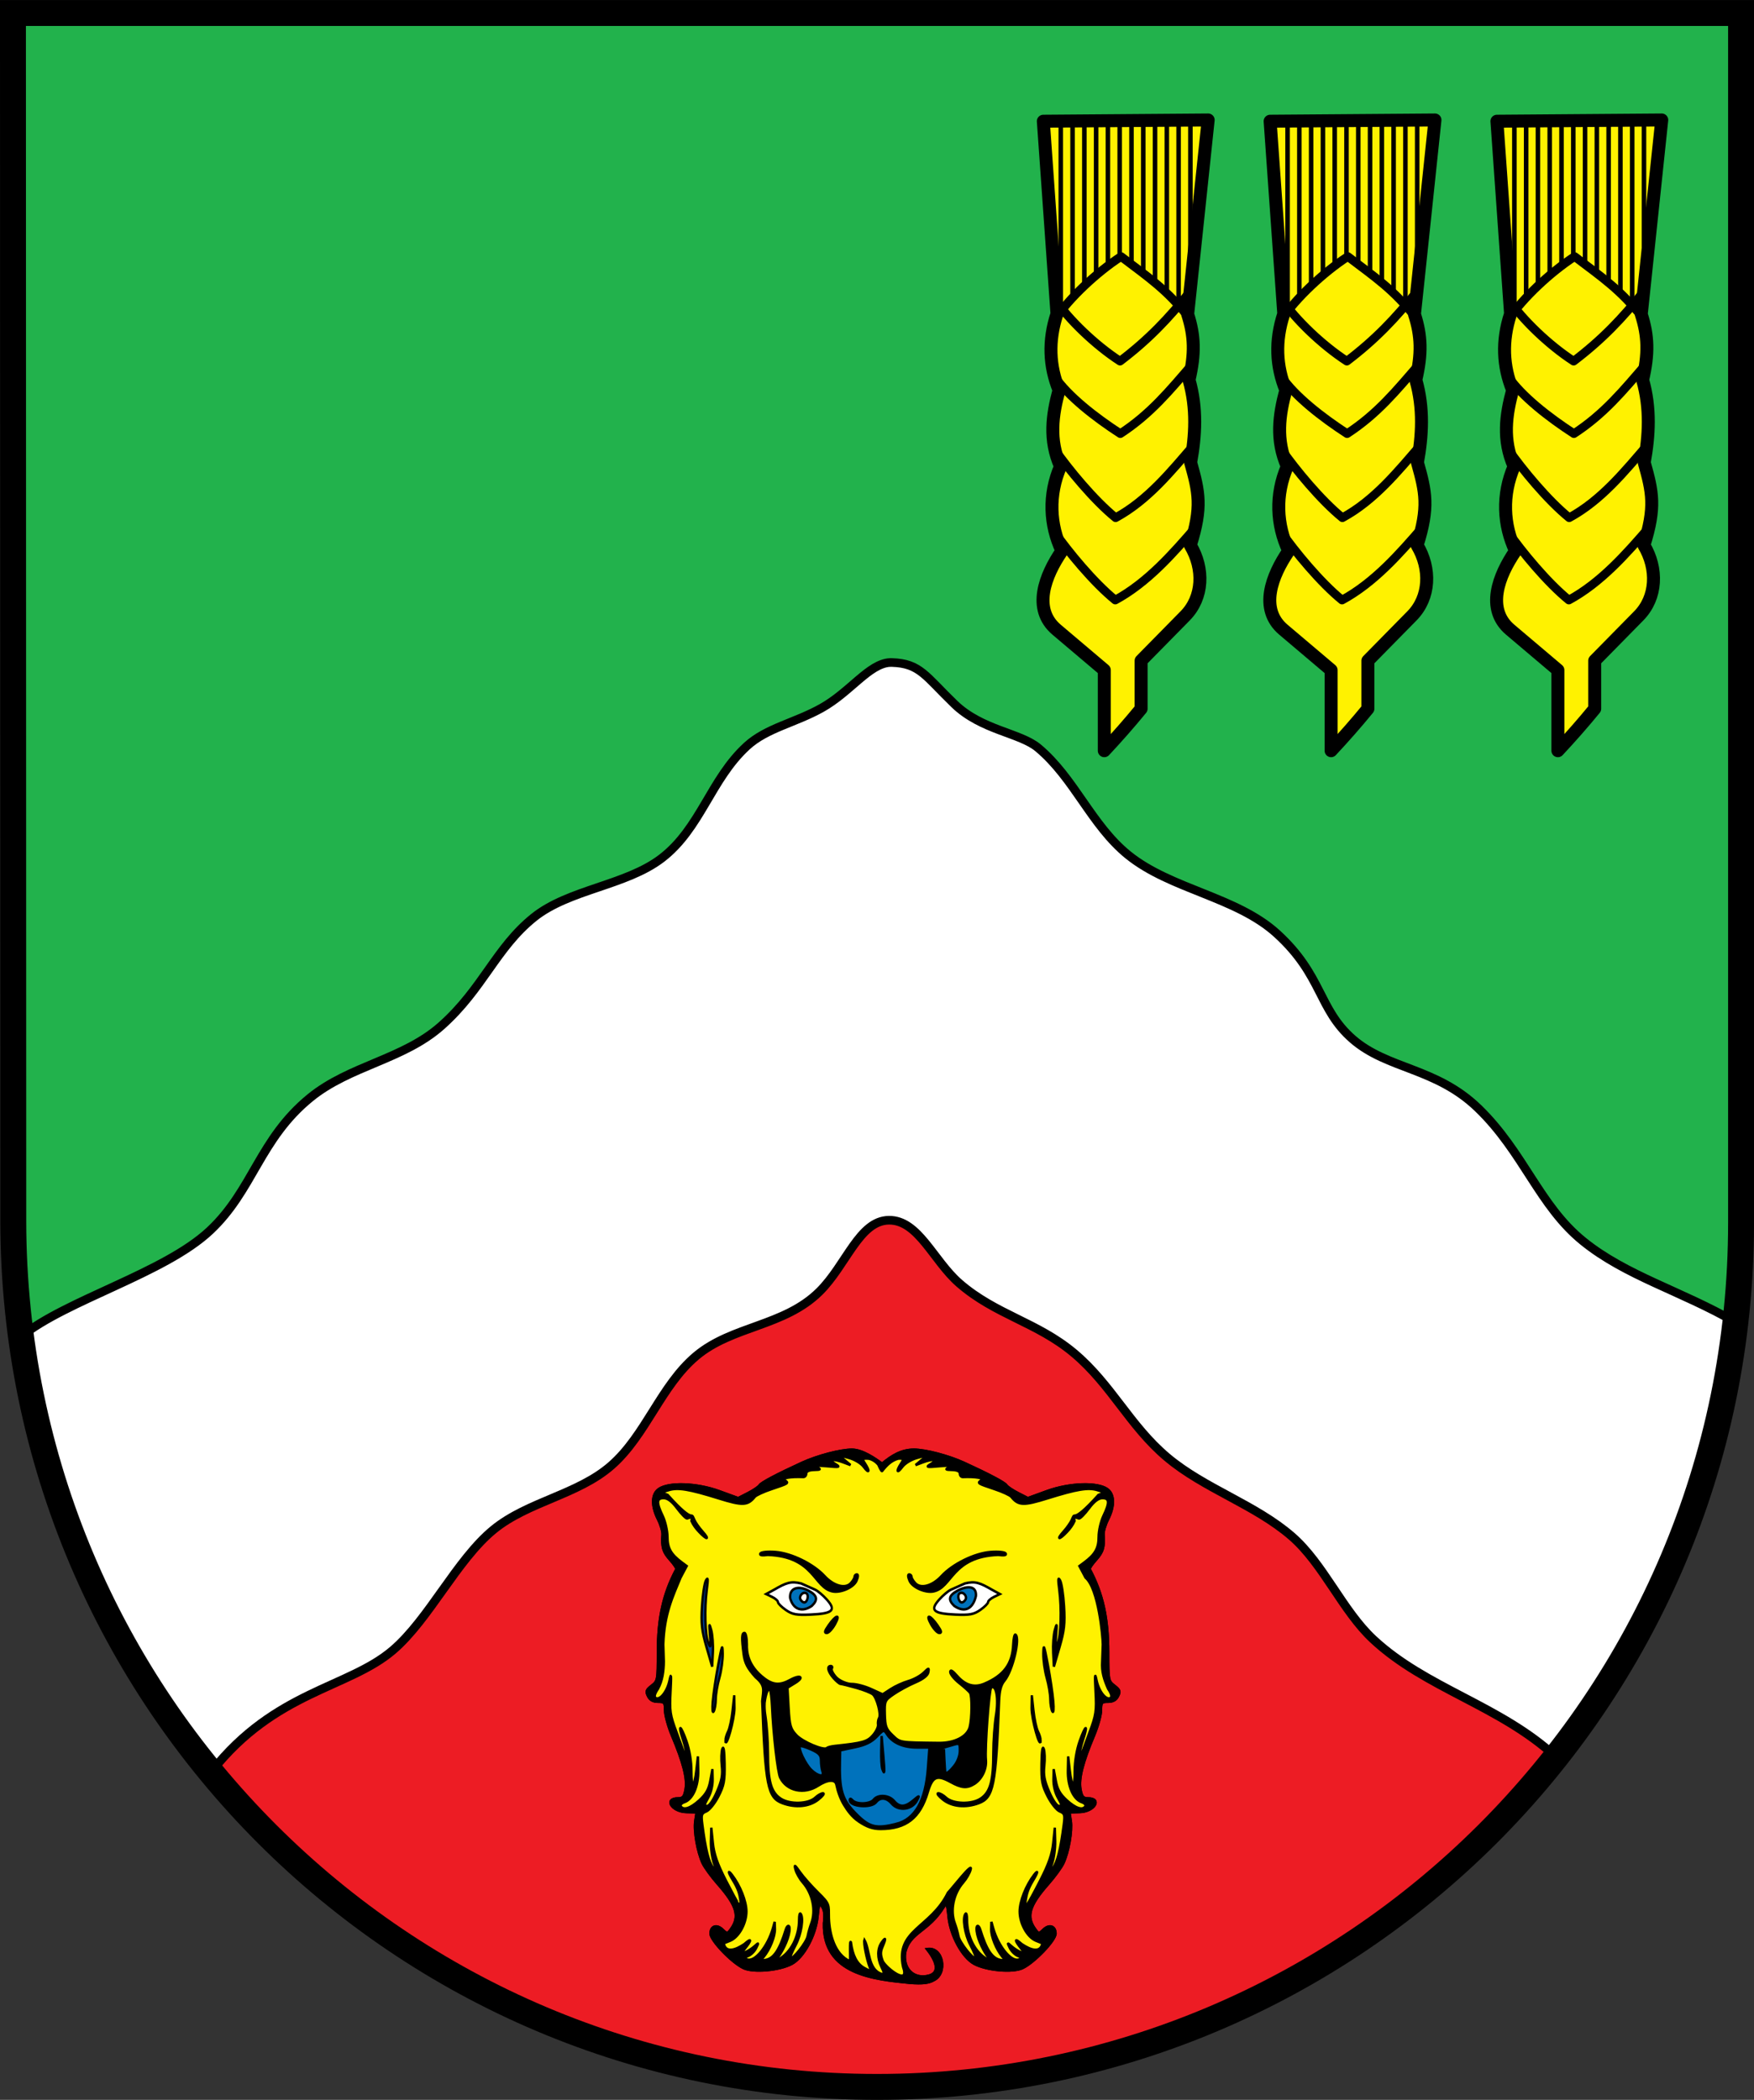 <?xml version="1.0" encoding="UTF-8" standalone="no"?>
<!-- Created with Inkscape (http://www.inkscape.org/) -->

<svg
   xmlns:dc="http://purl.org/dc/elements/1.1/"
   xmlns:cc="http://creativecommons.org/ns#"
   xmlns:rdf="http://www.w3.org/1999/02/22-rdf-syntax-ns#"
   xmlns:svg="http://www.w3.org/2000/svg"
   xmlns="http://www.w3.org/2000/svg"
   xmlns:sodipodi="http://sodipodi.sourceforge.net/DTD/sodipodi-0.dtd"
   xmlns:inkscape="http://www.inkscape.org/namespaces/inkscape"
   width="719.25"
   height="861.031"
   id="svg2"
   sodipodi:version="0.32"
   inkscape:version="0.48.2 r9819"
   sodipodi:docname="Gemeindewappen Winkelbach.svg"
   inkscape:output_extension="org.inkscape.output.svg.inkscape"
   version="1.0"
   style="display:inline">
  <rect width="100%" height="100%" fill="#333333" stroke="none"/>
  <defs
     id="defs4">
    <inkscape:perspective
       sodipodi:type="inkscape:persp3d"
       inkscape:vp_x="0 : 526.18109 : 1"
       inkscape:vp_y="0 : 1000 : 0"
       inkscape:vp_z="744.09448 : 526.18109 : 1"
       inkscape:persp3d-origin="372.04724 : 350.78739 : 1"
       id="perspective10" />
    <inkscape:perspective
       id="perspective2447"
       inkscape:persp3d-origin="372.04724 : 350.78739 : 1"
       inkscape:vp_z="744.09448 : 526.18109 : 1"
       inkscape:vp_y="0 : 1000 : 0"
       inkscape:vp_x="0 : 526.18109 : 1"
       sodipodi:type="inkscape:persp3d" />
    <inkscape:perspective
       id="perspective4411"
       inkscape:persp3d-origin="372.04724 : 350.78739 : 1"
       inkscape:vp_z="744.09448 : 526.18109 : 1"
       inkscape:vp_y="0 : 1000 : 0"
       inkscape:vp_x="0 : 526.18109 : 1"
       sodipodi:type="inkscape:persp3d" />
    <inkscape:perspective
       sodipodi:type="inkscape:persp3d"
       inkscape:vp_x="0 : 526.18109 : 1"
       inkscape:vp_y="0 : 1000 : 0"
       inkscape:vp_z="744.09448 : 526.18109 : 1"
       inkscape:persp3d-origin="372.04724 : 350.78739 : 1"
       id="perspective2393" />
    <inkscape:perspective
       sodipodi:type="inkscape:persp3d"
       inkscape:vp_x="0 : 526.18109 : 1"
       inkscape:vp_y="0 : 1000 : 0"
       inkscape:vp_z="744.09448 : 526.18109 : 1"
       inkscape:persp3d-origin="372.04724 : 350.78739 : 1"
       id="perspective2468" />
    <clipPath
       id="id0">
      <rect
         id="rect9"
         height="225.129"
         width="179.897"
         y="0"
         x="0" />
    </clipPath>
    <style
       id="style6"
       type="text/css">
   
    .str0 {stroke:#1F1A17;stroke-width:0.076;stroke-linecap:round;stroke-linejoin:round}
    .str7 {stroke:#0A0B0C;stroke-linecap:round;stroke-linejoin:round}
    .str6 {stroke:#1F1A17;stroke-linecap:round}
    .str5 {stroke:#1F1A17;stroke-linecap:round;stroke-linejoin:round}
    .str4 {stroke:#1F1A17;stroke-linecap:round;stroke-linejoin:round}
    .str2 {stroke:#1F1A17;stroke-width:2;stroke-linejoin:round}
    .str1 {stroke:#0A0B0C;stroke-width:2.5;stroke-linecap:round;stroke-linejoin:round}
    .str3 {stroke:#1F1A17;stroke-width:2.5}
    .fil3 {fill:none}
    .fil1 {fill:#00923F}
    .fil5 {fill:#1F1A17}
    .fil2 {fill:white}
    .fil4 {fill:blue}
    .fil0 {fill:#FFCC00}
   
  </style>
    <inkscape:perspective
       id="perspective48"
       inkscape:persp3d-origin="372.04724 : 350.78739 : 1"
       inkscape:vp_z="744.09448 : 526.18109 : 1"
       inkscape:vp_y="0 : 1000 : 0"
       inkscape:vp_x="0 : 526.18109 : 1"
       sodipodi:type="inkscape:persp3d" />
    <inkscape:perspective
       id="perspective2483"
       inkscape:persp3d-origin="372.04724 : 350.78739 : 1"
       inkscape:vp_z="744.09448 : 526.18109 : 1"
       inkscape:vp_y="0 : 1000 : 0"
       inkscape:vp_x="0 : 526.18109 : 1"
       sodipodi:type="inkscape:persp3d" />
    <inkscape:perspective
       id="perspective2502"
       inkscape:persp3d-origin="372.04724 : 350.78739 : 1"
       inkscape:vp_z="744.09448 : 526.18109 : 1"
       inkscape:vp_y="0 : 1000 : 0"
       inkscape:vp_x="0 : 526.18109 : 1"
       sodipodi:type="inkscape:persp3d" />
    <inkscape:perspective
       id="perspective2480"
       inkscape:persp3d-origin="372.04724 : 350.78739 : 1"
       inkscape:vp_z="744.09448 : 526.18109 : 1"
       inkscape:vp_y="0 : 1000 : 0"
       inkscape:vp_x="0 : 526.18109 : 1"
       sodipodi:type="inkscape:persp3d" />
    <inkscape:perspective
       id="perspective3328"
       inkscape:persp3d-origin="372.04724 : 350.78739 : 1"
       inkscape:vp_z="744.09448 : 526.18109 : 1"
       inkscape:vp_y="0 : 1000 : 0"
       inkscape:vp_x="0 : 526.18109 : 1"
       sodipodi:type="inkscape:persp3d" />
    <inkscape:perspective
       id="perspective2531"
       inkscape:persp3d-origin="372.04724 : 350.78739 : 1"
       inkscape:vp_z="744.09448 : 526.18109 : 1"
       inkscape:vp_y="0 : 1000 : 0"
       inkscape:vp_x="0 : 526.18109 : 1"
       sodipodi:type="inkscape:persp3d" />
    <style
       id="style15"
       type="text/css">
  .Rand2 { stroke: #202020; stroke-width:30; }
  .Rand4 { stroke: #202020; stroke-width:60; }
  .Rand6 { stroke: #202020; stroke-width:90; }
  .Gold4 { stroke: #ffef00; stroke-width:60; }
  .Schwarz { fill: #000000; }
  .Blau { fill: #0000ff; }
  .Gold { fill: #ffef00; }
  .Silber { fill: #ffffff; }
  </style>
    <clipPath
       id="clippath">
      <path
         id="path13"
         d="m 360,4140 c 0,1789.403 1450.597,3240 3240,3240 1789.403,0 3240,-1450.597 3240,-3240 l 0,-3870 -6480,0 0,3870 z"
         inkscape:connector-curvature="0" />
    </clipPath>
    <clipPath
       id="krone">
      <path
         d="m 3600,720 c -15,75 -30,150 -60,210 -30,60 -75,105 -135,135 -60,30 -135,45 -135,67 0,23 75,53 128,106 52,52 82,127 97,270 15,142 15,352 15,510 0,157 0,262 -15,330 -15,67 -45,97 -217,112 -173,15 -488,15 -660,15 -173,0 -203,0 -233,-15 -30,-15 -60,-45 -113,-112 -52,-68 -127,-173 -172,-240 -45,-68 -60,-98 -38,-158 23,-60 83,-150 113,-202 30,-53 30,-68 23,-68 -8,0 -23,15 -68,45 -45,30 -120,75 -180,97 -60,23 -105,23 -158,0 -52,-22 -112,-67 -164,-90 -53,-22 -98,-22 -90,0 7,23 67,68 164,150 98,83 233,203 353,353 120,150 225,330 315,495 90,165 165,315 202,405 38,90 38,120 53,135 15,15 45,15 157,0 113,-15 308,-45 458,-60 150,-15 255,-15 360,-15 105,0 210,0 360,15 150,15 345,45 458,60 112,15 142,15 157,0 15,-15 15,-45 53,-135 37,-90 112,-240 202,-405 90,-165 195,-345 315,-495 120,-150 255,-270 353,-353 97,-82 157,-127 164,-150 8,-22 -37,-22 -90,0 -52,23 -112,68 -164,90 -53,23 -98,23 -158,0 -60,-22 -135,-67 -180,-97 -45,-30 -60,-45 -68,-45 -7,0 -7,15 23,68 30,52 90,142 113,202 22,60 7,90 -38,158 -45,67 -120,172 -172,240 -53,67 -83,97 -113,112 -30,15 -60,15 -233,15 -172,0 -487,0 -660,-15 -172,-15 -202,-45 -217,-112 -15,-68 -15,-173 -15,-330 0,-158 0,-368 15,-510 15,-143 45,-218 97,-270 53,-53 128,-83 128,-106 0,-22 -75,-37 -135,-67 -60,-30 -105,-75 -135,-135 -30,-60 -45,-135 -60,-210 z"
         id="krone1c-1"
         inkscape:connector-curvature="0" />
    </clipPath>
    <inkscape:perspective
       id="perspective99"
       inkscape:persp3d-origin="219 : 160 : 1"
       inkscape:vp_z="438 : 240 : 1"
       inkscape:vp_y="0 : 1000 : 0"
       inkscape:vp_x="0 : 240 : 1"
       sodipodi:type="inkscape:persp3d" />
    <style
       id="style3521"
       type="text/css">
  .Rand2 { stroke: #202020; stroke-width:30; }
  .Rand4 { stroke: #202020; stroke-width:60; }
  .Rand6 { stroke: #202020; stroke-width:90; }
  .Gold4 { stroke: #ffef00; stroke-width:60; }
  .Schwarz { fill: #000000; }
  .Blau { fill: #0000ff; }
  .Gold { fill: #ffef00; }
  .Silber { fill: #ffffff; }
  </style>
    <clipPath
       id="clipPath3517">
      <path
         id="path3519"
         d="m 360,4140 c 0,1789.403 1450.597,3240 3240,3240 1789.403,0 3240,-1450.597 3240,-3240 l 0,-3870 -6480,0 0,3870 z"
         inkscape:connector-curvature="0" />
    </clipPath>
    <clipPath
       id="clipPath3513">
      <path
         d="m 3600,720 c -15,75 -30,150 -60,210 -30,60 -75,105 -135,135 -60,30 -135,45 -135,67 0,23 75,53 128,106 52,52 82,127 97,270 15,142 15,352 15,510 0,157 0,262 -15,330 -15,67 -45,97 -217,112 -173,15 -488,15 -660,15 -173,0 -203,0 -233,-15 -30,-15 -60,-45 -113,-112 -52,-68 -127,-173 -172,-240 -45,-68 -60,-98 -38,-158 23,-60 83,-150 113,-202 30,-53 30,-68 23,-68 -8,0 -23,15 -68,45 -45,30 -120,75 -180,97 -60,23 -105,23 -158,0 -52,-22 -112,-67 -164,-90 -53,-22 -98,-22 -90,0 7,23 67,68 164,150 98,83 233,203 353,353 120,150 225,330 315,495 90,165 165,315 202,405 38,90 38,120 53,135 15,15 45,15 157,0 113,-15 308,-45 458,-60 150,-15 255,-15 360,-15 105,0 210,0 360,15 150,15 345,45 458,60 112,15 142,15 157,0 15,-15 15,-45 53,-135 37,-90 112,-240 202,-405 90,-165 195,-345 315,-495 120,-150 255,-270 353,-353 97,-82 157,-127 164,-150 8,-22 -37,-22 -90,0 -52,23 -112,68 -164,90 -53,23 -98,23 -158,0 -60,-22 -135,-67 -180,-97 -45,-30 -60,-45 -68,-45 -7,0 -7,15 23,68 30,52 90,142 113,202 22,60 7,90 -38,158 -45,67 -120,172 -172,240 -53,67 -83,97 -113,112 -30,15 -60,15 -233,15 -172,0 -487,0 -660,-15 -172,-15 -202,-45 -217,-112 -15,-68 -15,-173 -15,-330 0,-158 0,-368 15,-510 15,-143 45,-218 97,-270 53,-53 128,-83 128,-106 0,-22 -75,-37 -135,-67 -60,-30 -105,-75 -135,-135 -30,-60 -45,-135 -60,-210 z"
         id="path3515"
         inkscape:connector-curvature="0" />
    </clipPath>
    <inkscape:perspective
       id="perspective3511"
       inkscape:persp3d-origin="219 : 160 : 1"
       inkscape:vp_z="438 : 240 : 1"
       inkscape:vp_y="0 : 1000 : 0"
       inkscape:vp_x="0 : 240 : 1"
       sodipodi:type="inkscape:persp3d" />
    <inkscape:perspective
       id="perspective2748"
       inkscape:persp3d-origin="372.04724 : 350.78739 : 1"
       inkscape:vp_z="744.09448 : 526.18109 : 1"
       inkscape:vp_y="0 : 1000 : 0"
       inkscape:vp_x="0 : 526.18109 : 1"
       sodipodi:type="inkscape:persp3d" />
    <inkscape:perspective
       id="perspective2621"
       inkscape:persp3d-origin="372.04724 : 350.78739 : 1"
       inkscape:vp_z="744.09448 : 526.18109 : 1"
       inkscape:vp_y="0 : 1000 : 0"
       inkscape:vp_x="0 : 526.18109 : 1"
       sodipodi:type="inkscape:persp3d" />
    <inkscape:perspective
       id="perspective3295"
       inkscape:persp3d-origin="372.04724 : 350.78739 : 1"
       inkscape:vp_z="744.09448 : 526.18109 : 1"
       inkscape:vp_y="0 : 1000 : 0"
       inkscape:vp_x="0 : 526.18109 : 1"
       sodipodi:type="inkscape:persp3d" />
    <inkscape:perspective
       id="perspective3282"
       inkscape:persp3d-origin="372.04724 : 350.78739 : 1"
       inkscape:vp_z="744.09448 : 526.18109 : 1"
       inkscape:vp_y="0 : 1000 : 0"
       inkscape:vp_x="0 : 526.18109 : 1"
       sodipodi:type="inkscape:persp3d" />
  </defs>
  <sodipodi:namedview
     id="base"
     pagecolor="#ffffff"
     bordercolor="#666666"
     borderopacity="1.0"
     inkscape:pageopacity="0.0"
     inkscape:pageshadow="2"
     inkscape:zoom="0.42921297"
     inkscape:cx="-142.30032"
     inkscape:cy="488.51422"
     inkscape:document-units="px"
     inkscape:current-layer="layer4"
     showgrid="true"
     inkscape:window-width="1920"
     inkscape:window-height="1032"
     inkscape:window-x="-4"
     inkscape:window-y="-4"
     inkscape:snap-global="false"
     showguides="true"
     inkscape:guide-bbox="true"
     objecttolerance="20"
     gridtolerance="20"
     guidetolerance="20"
     inkscape:snap-intersection-grid-guide="false"
     inkscape:snap-center="true"
     inkscape:window-maximized="1"
     units="mm"
     fit-margin-top="0"
     fit-margin-left="0"
     fit-margin-right="0"
     fit-margin-bottom="0" />
  <g
     inkscape:groupmode="layer"
     id="layer5"
     inkscape:label="Schildfüllung"
     style="display:inline"
     transform="translate(5.312,-72.625)" />
  <g
     inkscape:groupmode="layer"
     id="layer3"
     inkscape:label="Ebene 1"
     style="display:inline"
     transform="translate(-44.486,-114.193)">
    <path
       id="path3364"
       style="fill:#ff0000;fill-opacity:1;fill-rule:nonzero;stroke:none;display:inline"
       d=""
       sodipodi:nodetypes="cc"
       inkscape:connector-curvature="0" />
    <path
       style="fill:none;stroke:#000000;stroke-width:3.543;stroke-linecap:round;stroke-linejoin:round;stroke-miterlimit:4;stroke-opacity:1;stroke-dasharray:none;display:inline"
       id="path3329"
       sodipodi:nodetypes="cc"
       d=""
       inkscape:connector-curvature="0" />
    <path
       style="fill:none;stroke:#ff0000;stroke-width:1.772;stroke-linecap:round;stroke-linejoin:round;stroke-miterlimit:4;stroke-opacity:1;stroke-dasharray:none;display:inline"
       id="path3430"
       sodipodi:nodetypes="cc"
       d=""
       inkscape:connector-curvature="0" />
    <path
       style="fill:none;stroke:#00ff00;stroke-width:3.543;stroke-linecap:round;stroke-linejoin:round;stroke-miterlimit:4;stroke-opacity:1;stroke-dasharray:none;display:inline"
       id="path3460"
       sodipodi:nodetypes="cz"
       d=""
       inkscape:connector-curvature="0" />
    <path
       style="fill:none;stroke:#00ff00;stroke-width:3.543;stroke-linecap:round;stroke-linejoin:round;stroke-miterlimit:4;stroke-opacity:1;stroke-dasharray:none;display:inline"
       id="path3497"
       sodipodi:nodetypes="cc"
       d=""
       inkscape:connector-curvature="0" />
    <path
       style="fill:none;stroke:#00ff00;stroke-width:3.543;stroke-linecap:round;stroke-linejoin:round;stroke-miterlimit:4;stroke-opacity:1;stroke-dasharray:none;display:inline"
       id="path3499"
       sodipodi:nodetypes="cc"
       d=""
       inkscape:connector-curvature="0" />
    <path
       style="fill:none;stroke:#00ff00;stroke-width:3.543;stroke-linecap:round;stroke-linejoin:round;stroke-miterlimit:4;stroke-opacity:1;stroke-dasharray:none;display:inline"
       id="path3501"
       sodipodi:nodetypes="cc"
       d=""
       inkscape:connector-curvature="0" />
    <path
       style="fill:none;stroke:#00ff00;stroke-width:3.543;stroke-linecap:round;stroke-linejoin:round;stroke-miterlimit:4;stroke-opacity:1;stroke-dasharray:none;display:inline"
       id="path3503"
       sodipodi:nodetypes="cc"
       d=""
       inkscape:connector-curvature="0" />
    <path
       style="fill:none;stroke:#00ff00;stroke-width:3.543;stroke-linecap:round;stroke-linejoin:round;stroke-miterlimit:4;stroke-opacity:1;stroke-dasharray:none;display:inline"
       id="path3505"
       sodipodi:nodetypes="cc"
       d=""
       inkscape:connector-curvature="0" />
    <path
       style="fill:none;stroke:#00ff00;stroke-width:3.543;stroke-linecap:round;stroke-linejoin:round;stroke-miterlimit:4;stroke-opacity:1;stroke-dasharray:none;display:inline"
       id="path3507"
       sodipodi:nodetypes="cc"
       d=""
       inkscape:connector-curvature="0" />
    <path
       style="fill:none;stroke:#00ff00;stroke-width:3.543;stroke-linecap:round;stroke-linejoin:round;stroke-miterlimit:4;stroke-opacity:1;stroke-dasharray:none;display:inline"
       id="path3509"
       sodipodi:nodetypes="cc"
       d=""
       inkscape:connector-curvature="0" />
    <path
       style="fill:none;stroke:#00ff00;stroke-width:3.543;stroke-linecap:round;stroke-linejoin:round;stroke-miterlimit:4;stroke-opacity:1;stroke-dasharray:none;display:inline"
       id="path3511"
       sodipodi:nodetypes="cc"
       d=""
       inkscape:connector-curvature="0" />
    <path
       style="fill:none;stroke:#00ff00;stroke-width:3.543;stroke-linecap:round;stroke-linejoin:round;stroke-miterlimit:4;stroke-opacity:1;stroke-dasharray:none;display:inline"
       id="path3513"
       sodipodi:nodetypes="cc"
       d=""
       inkscape:connector-curvature="0" />
    <path
       style="fill:none;stroke:#00ff00;stroke-width:3.543;stroke-linecap:round;stroke-linejoin:round;stroke-miterlimit:4;stroke-opacity:1;stroke-dasharray:none;display:inline"
       id="path3516"
       sodipodi:nodetypes="cc"
       d=""
       inkscape:connector-curvature="0" />
    <path
       style="fill:none;stroke:#00ff00;stroke-width:3.543;stroke-linecap:round;stroke-linejoin:round;stroke-miterlimit:4;stroke-opacity:1;stroke-dasharray:none;display:inline"
       id="path3518"
       sodipodi:nodetypes="cc"
       d=""
       inkscape:connector-curvature="0" />
    <path
       style="fill:none;stroke:#00ff00;stroke-width:3.543;stroke-linecap:round;stroke-linejoin:round;stroke-miterlimit:4;stroke-opacity:1;stroke-dasharray:none;display:inline"
       id="path3520"
       sodipodi:nodetypes="cc"
       d=""
       inkscape:connector-curvature="0" />
    <path
       style="fill:none;stroke:#00ff00;stroke-width:3.543;stroke-linecap:round;stroke-linejoin:round;stroke-miterlimit:4;stroke-opacity:1;stroke-dasharray:none;display:inline"
       id="path3522"
       sodipodi:nodetypes="cc"
       d=""
       inkscape:connector-curvature="0" />
    <path
       style="fill:none;stroke:#00ff00;stroke-width:3.543;stroke-linecap:round;stroke-linejoin:round;stroke-miterlimit:4;stroke-opacity:1;stroke-dasharray:none;display:inline"
       id="path3524"
       sodipodi:nodetypes="cc"
       d=""
       inkscape:connector-curvature="0" />
    <path
       style="fill:none;stroke:#00ff00;stroke-width:3.543;stroke-linecap:round;stroke-linejoin:round;stroke-miterlimit:4;stroke-opacity:1;stroke-dasharray:none;display:inline"
       id="path3526"
       sodipodi:nodetypes="cc"
       d=""
       inkscape:connector-curvature="0" />
    <path
       style="fill:none;stroke:#00ff00;stroke-width:3.543;stroke-linecap:round;stroke-linejoin:round;stroke-miterlimit:4;stroke-opacity:1;stroke-dasharray:none;display:inline"
       id="path3528"
       sodipodi:nodetypes="cc"
       d=""
       inkscape:connector-curvature="0" />
    <path
       style="fill:none;stroke:#000000;stroke-width:2.48;stroke-linecap:round;stroke-linejoin:round;stroke-miterlimit:4;stroke-opacity:1;stroke-dasharray:none;display:inline"
       id="path3477"
       sodipodi:nodetypes="cc"
       d=""
       inkscape:connector-curvature="0" />
  </g>
  <g
     inkscape:groupmode="layer"
     id="layer4"
     inkscape:label="Rahmen"
     style="display:inline"
     transform="translate(5.312,-72.625)">
    <g
       id="g4192">
      <path
         inkscape:connector-curvature="0"
         sodipodi:nodetypes="cccscc"
         d="m 708.631,77.953 -708.631,0 -0.031,496.063 c 0.177,196.937 158.829,354.331 354.331,354.331 195.501,0 354.361,-159.449 354.361,-354.331 z"
         style="fill:#22b24c;fill-opacity:1;fill-rule:nonzero;stroke:none;display:inline"
         id="path3264"
         transform="translate(0,-2.5390623e-6)" />
      <path
         inkscape:connector-curvature="0"
         id="path3835"
         d="M 356.688,475.75 35.562,728.156 c 57.506,118.751 178.925,200.188 318.75,200.188 137.906,0 258.057,-79.139 316.531,-194.969 L 356.688,475.75 z"
         style="fill:#ed1c24;fill-opacity:1;stroke:none;display:inline"
         transform="translate(0,-2.5390623e-6)" />
      <path
         inkscape:connector-curvature="0"
         id="path3062"
         d="m 359.625,344.281 c -8.552,0.461 -16.16,11.976 -27.906,18.594 -10.932,6.158 -22.612,8.215 -30.75,15.656 -14.835,13.565 -18.988,33.766 -34.938,46 -14.647,11.235 -38.009,12.697 -52.406,24.25 -15.576,12.499 -20.851,29.241 -37.875,44.406 -15.681,13.969 -37.65,16.299 -53.906,29.594 -20.756,16.975 -23.376,37.854 -41.062,54.438 -18.717,17.55 -58.976,28.423 -77.469,43.469 9.008,67.466 36.812,128.782 77.906,178.625 0.147,-0.184 0.292,-0.379 0.438,-0.562 25.892,-32.741 55.86,-33.883 74.094,-49.438 14.845,-12.664 26.218,-37.104 41.312,-49.469 14.129,-11.574 34.53,-14.26 48.281,-26.281 14.212,-12.424 20.339,-32.75 34.781,-44.906 14.843,-12.494 36.09,-12.072 50.594,-26.438 11.06,-10.954 16.303,-29.081 28.438,-29.25 12.135,-0.169 18.213,16.526 28.875,25.812 14.925,12.999 31.872,15.932 47.031,28.656 15.431,12.952 22.81,29.771 38.219,42.75 15.287,12.876 36.029,19.307 51.125,32.406 12.963,11.248 20.811,30.525 33.375,42.219 21.788,20.279 51.973,27.025 74.906,48.188 0.031,0.028 0.063,0.065 0.094,0.094 39.573,-50.193 65.87,-111.39 73.531,-178.344 -22.332,-12.863 -44.824,-18.893 -62.5,-33.219 -17.98,-14.571 -24.337,-36.476 -43,-54.5 -17.362,-16.767 -37.107,-15.845 -51.438,-28.312 -14.174,-12.332 -12.309,-26.166 -31.062,-43.25 -16.683,-15.198 -43.489,-18.084 -61.031,-32.281 -15.074,-12.2 -22.024,-31.473 -36.906,-43.906 -7.428,-6.205 -23.129,-7.173 -34.312,-17.969 -11.878,-11.466 -14.139,-16.675 -25.625,-17.031 -0.278,-0.009 -0.537,-0.015 -0.812,0 z"
         style="fill:#ffffff;stroke:#000000;stroke-width:3.543;stroke-linecap:butt;stroke-linejoin:miter;stroke-miterlimit:4;stroke-opacity:1;stroke-dasharray:none;display:inline"
         transform="translate(0,-2.5390623e-6)" />
      <g
         transform="translate(-50.798,-41.568)"
         id="g3983"
         style="display:inline">
        <path
           inkscape:connector-curvature="0"
           style="fill:#fff200;fill-opacity:1;stroke:#000000;stroke-width:5.315;stroke-linecap:round;stroke-linejoin:round;stroke-miterlimit:4;stroke-opacity:1;stroke-dasharray:none;display:inline"
           d="m 633.91,163.389 -67.594,0.508 5.594,78.978 c -3.669,11.148 -3.125,21.523 0.844,31.292 -2.748,10.157 -4.218,20.424 0.594,31.264 -5.037,11.688 -4.431,23.97 0.594,34.65 -7.007,10.178 -12.195,23.84 -2.188,32.308 l 19.562,16.563 0,33.067 c 5.226,-5.582 10.268,-11.324 15.094,-17.212 l 0,-19.721 18.062,-18.369 c 7.436,-7.566 7.879,-19.309 2.125,-28.95 4.932,-15.723 3.526,-21.804 0.125,-33.916 1.989,-11.013 2.67,-22.19 -0.656,-33.888 2.495,-10.781 2.303,-17.948 -0.562,-26.919 z"
           id="path4058"
           sodipodi:nodetypes="ccccccccccccccccc" />
        <path
           style="fill:none;stroke:#000000;stroke-width:3.543;stroke-linecap:butt;stroke-linejoin:round;stroke-miterlimit:4;stroke-opacity:1;stroke-dasharray:none;display:inline"
           d="m 570.891,332.305 c 5.653,8.085 16.044,20.729 24.924,27.936 13.224,-7.171 23.657,-19.068 33.088,-30.006"
           id="path4060"
           inkscape:connector-curvature="0"
           sodipodi:nodetypes="ccc" />
        <path
           sodipodi:nodetypes="ccc"
           inkscape:connector-curvature="0"
           id="path4062"
           d="m 571.034,298.549 c 5.653,8.085 16.044,20.729 24.924,27.936 13.224,-7.171 22.797,-19.068 32.229,-30.006"
           style="fill:none;stroke:#000000;stroke-width:3.543;stroke-linecap:butt;stroke-linejoin:round;stroke-miterlimit:4;stroke-opacity:1;stroke-dasharray:none;display:inline" />
        <path
           style="fill:none;stroke:#000000;stroke-width:3.543;stroke-linecap:butt;stroke-linejoin:round;stroke-miterlimit:4;stroke-opacity:1;stroke-dasharray:none;display:inline"
           d="m 570.933,268.552 c 5.535,8.139 16.749,16.844 26.949,23.455 12.414,-8.086 20.164,-17.604 29.595,-28.542"
           id="path4064"
           inkscape:connector-curvature="0"
           sodipodi:nodetypes="ccc" />
        <path
           sodipodi:nodetypes="ccc"
           inkscape:connector-curvature="0"
           id="path4066"
           d="m 571.237,237.092 c 5.535,8.139 16.344,18.582 26.544,25.193 11.603,-8.817 19.86,-17.421 29.089,-29"
           style="fill:none;stroke:#000000;stroke-width:3.543;stroke-linecap:butt;stroke-linejoin:round;stroke-miterlimit:4;stroke-opacity:1;stroke-dasharray:none;display:inline" />
        <path
           style="fill:none;stroke:#000000;stroke-width:3.543;stroke-linecap:butt;stroke-linejoin:round;stroke-miterlimit:4;stroke-opacity:1;stroke-dasharray:none;display:inline"
           d="m 571.439,244.668 c 5.535,-8.139 16.546,-18.673 26.747,-25.284 11.603,8.817 18.645,13.489 27.874,25.067"
           id="path4068"
           inkscape:connector-curvature="0"
           sodipodi:nodetypes="ccc" />
        <g
           id="g4070"
           transform="matrix(1,0,0,0.903,125.856,-443.584)"
           style="fill:#fff200;fill-opacity:1;display:inline">
          <path
             style="fill:#fff200;fill-opacity:1;stroke:#000000;stroke-width:1.864;stroke-linecap:butt;stroke-linejoin:round;stroke-miterlimit:4;stroke-opacity:1;stroke-dasharray:none;display:inline"
             d="m 447.615,672.88 0,84.436"
             id="path4072"
             inkscape:connector-curvature="0"
             sodipodi:nodetypes="cc" />
          <path
             sodipodi:nodetypes="cc"
             inkscape:connector-curvature="0"
             id="path4074"
             d="m 452.447,672.88 0,79.336"
             style="fill:#fff200;fill-opacity:1;stroke:#000000;stroke-width:1.864;stroke-linecap:butt;stroke-linejoin:round;stroke-miterlimit:4;stroke-opacity:1;stroke-dasharray:none;display:inline" />
          <path
             style="fill:#fff200;fill-opacity:1;stroke:#000000;stroke-width:1.864;stroke-linecap:butt;stroke-linejoin:round;stroke-miterlimit:4;stroke-opacity:1;stroke-dasharray:none;display:inline"
             d="m 457.279,672.88 0,74.036"
             id="path4076"
             inkscape:connector-curvature="0"
             sodipodi:nodetypes="cc" />
          <path
             style="fill:#fff200;fill-opacity:1;stroke:#000000;stroke-width:1.864;stroke-linecap:butt;stroke-linejoin:round;stroke-miterlimit:4;stroke-opacity:1;stroke-dasharray:none;display:inline"
             d="m 462.111,672.88 0,70.312"
             id="path4078"
             inkscape:connector-curvature="0"
             sodipodi:nodetypes="cc" />
          <path
             sodipodi:nodetypes="cc"
             inkscape:connector-curvature="0"
             id="path4080"
             d="m 466.942,672.88 0,66.011"
             style="fill:#fff200;fill-opacity:1;stroke:#000000;stroke-width:1.864;stroke-linecap:butt;stroke-linejoin:round;stroke-miterlimit:4;stroke-opacity:1;stroke-dasharray:none;display:inline" />
          <path
             style="fill:#fff200;fill-opacity:1;stroke:#000000;stroke-width:1.864;stroke-linecap:butt;stroke-linejoin:round;stroke-miterlimit:4;stroke-opacity:1;stroke-dasharray:none;display:inline"
             d="m 471.774,672.88 0,61.759"
             id="path4082"
             inkscape:connector-curvature="0"
             sodipodi:nodetypes="cc" />
          <path
             sodipodi:nodetypes="cc"
             inkscape:connector-curvature="0"
             id="path4084"
             d="m 476.606,672.88 0,63.885"
             style="fill:#fff200;fill-opacity:1;stroke:#000000;stroke-width:1.864;stroke-linecap:butt;stroke-linejoin:round;stroke-miterlimit:4;stroke-opacity:1;stroke-dasharray:none;display:inline" />
          <path
             sodipodi:nodetypes="cc"
             inkscape:connector-curvature="0"
             id="path4086"
             d="m 481.438,672.88 0,68.137"
             style="fill:#fff200;fill-opacity:1;stroke:#000000;stroke-width:1.864;stroke-linecap:butt;stroke-linejoin:round;stroke-miterlimit:4;stroke-opacity:1;stroke-dasharray:none;display:inline" />
          <path
             style="fill:#fff200;fill-opacity:1;stroke:#000000;stroke-width:1.864;stroke-linecap:butt;stroke-linejoin:round;stroke-miterlimit:4;stroke-opacity:1;stroke-dasharray:none;display:inline"
             d="m 486.269,672.88 0,72.743"
             id="path4088"
             inkscape:connector-curvature="0"
             sodipodi:nodetypes="cc" />
          <path
             sodipodi:nodetypes="cc"
             inkscape:connector-curvature="0"
             id="path4090"
             d="m 491.101,672.88 0,77.704"
             style="fill:#fff200;fill-opacity:1;stroke:#000000;stroke-width:1.864;stroke-linecap:butt;stroke-linejoin:round;stroke-miterlimit:4;stroke-opacity:1;stroke-dasharray:none;display:inline" />
          <path
             style="fill:#fff200;fill-opacity:1;stroke:#000000;stroke-width:1.864;stroke-linecap:butt;stroke-linejoin:round;stroke-miterlimit:4;stroke-opacity:1;stroke-dasharray:none;display:inline"
             d="m 495.933,672.88 0,84.436"
             id="path4092"
             inkscape:connector-curvature="0"
             sodipodi:nodetypes="cc" />
          <path
             sodipodi:nodetypes="cc"
             inkscape:connector-curvature="0"
             id="path4094"
             d="m 500.765,672.88 0,84.436"
             style="fill:#fff200;fill-opacity:1;stroke:#000000;stroke-width:1.864;stroke-linecap:butt;stroke-linejoin:round;stroke-miterlimit:4;stroke-opacity:1;stroke-dasharray:none;display:inline" />
        </g>
      </g>
      <g
         id="g4004"
         style="display:inline"
         transform="translate(-49.798,-41.568)">
        <path
           sodipodi:nodetypes="ccccccccccccccccc"
           id="path3886"
           d="m 539.91,163.389 -67.594,0.508 5.594,78.978 c -3.669,11.148 -3.125,21.523 0.844,31.292 -2.748,10.157 -4.218,20.424 0.594,31.264 -5.037,11.688 -4.431,23.97 0.594,34.65 -7.007,10.178 -12.195,23.84 -2.188,32.308 l 19.562,16.563 0,33.067 c 5.226,-5.582 10.268,-11.324 15.094,-17.212 l 0,-19.721 18.062,-18.369 c 7.436,-7.566 7.879,-19.309 2.125,-28.95 4.932,-15.723 3.526,-21.804 0.125,-33.916 1.989,-11.013 2.67,-22.19 -0.656,-33.888 2.495,-10.781 2.303,-17.948 -0.562,-26.919 z"
           style="fill:#fff200;fill-opacity:1;stroke:#000000;stroke-width:5.315;stroke-linecap:round;stroke-linejoin:round;stroke-miterlimit:4;stroke-opacity:1;stroke-dasharray:none;display:inline"
           inkscape:connector-curvature="0" />
        <path
           sodipodi:nodetypes="ccc"
           inkscape:connector-curvature="0"
           id="path3888"
           d="m 476.891,332.305 c 5.653,8.085 16.044,20.729 24.924,27.936 13.224,-7.171 23.657,-19.068 33.088,-30.006"
           style="fill:none;stroke:#000000;stroke-width:3.543;stroke-linecap:butt;stroke-linejoin:round;stroke-miterlimit:4;stroke-opacity:1;stroke-dasharray:none;display:inline" />
        <path
           style="fill:none;stroke:#000000;stroke-width:3.543;stroke-linecap:butt;stroke-linejoin:round;stroke-miterlimit:4;stroke-opacity:1;stroke-dasharray:none;display:inline"
           d="m 477.034,298.549 c 5.653,8.085 16.044,20.729 24.924,27.936 13.224,-7.171 22.797,-19.068 32.229,-30.006"
           id="path3890"
           inkscape:connector-curvature="0"
           sodipodi:nodetypes="ccc" />
        <path
           sodipodi:nodetypes="ccc"
           inkscape:connector-curvature="0"
           id="path3892"
           d="m 476.933,268.552 c 5.535,8.139 16.749,16.844 26.949,23.455 12.414,-8.086 20.164,-17.604 29.595,-28.542"
           style="fill:none;stroke:#000000;stroke-width:3.543;stroke-linecap:butt;stroke-linejoin:round;stroke-miterlimit:4;stroke-opacity:1;stroke-dasharray:none;display:inline" />
        <path
           style="fill:none;stroke:#000000;stroke-width:3.543;stroke-linecap:butt;stroke-linejoin:round;stroke-miterlimit:4;stroke-opacity:1;stroke-dasharray:none;display:inline"
           d="m 477.237,237.092 c 5.535,8.139 16.344,18.582 26.544,25.193 11.603,-8.817 19.86,-17.421 29.089,-29"
           id="path3894"
           inkscape:connector-curvature="0"
           sodipodi:nodetypes="ccc" />
        <path
           sodipodi:nodetypes="ccc"
           inkscape:connector-curvature="0"
           id="path3896"
           d="m 477.439,244.668 c 5.535,-8.139 16.546,-18.673 26.747,-25.284 11.603,8.817 18.645,13.489 27.874,25.067"
           style="fill:none;stroke:#000000;stroke-width:3.543;stroke-linecap:butt;stroke-linejoin:round;stroke-miterlimit:4;stroke-opacity:1;stroke-dasharray:none;display:inline" />
        <g
           style="fill:#fff200;fill-opacity:1;display:inline"
           transform="matrix(1,0,0,0.903,31.856,-443.584)"
           id="g3898">
          <path
             sodipodi:nodetypes="cc"
             inkscape:connector-curvature="0"
             id="path3900"
             d="m 447.615,672.88 0,84.436"
             style="fill:#fff200;fill-opacity:1;stroke:#000000;stroke-width:1.864;stroke-linecap:butt;stroke-linejoin:round;stroke-miterlimit:4;stroke-opacity:1;stroke-dasharray:none;display:inline" />
          <path
             style="fill:#fff200;fill-opacity:1;stroke:#000000;stroke-width:1.864;stroke-linecap:butt;stroke-linejoin:round;stroke-miterlimit:4;stroke-opacity:1;stroke-dasharray:none;display:inline"
             d="m 452.447,672.88 0,79.336"
             id="path3902"
             inkscape:connector-curvature="0"
             sodipodi:nodetypes="cc" />
          <path
             sodipodi:nodetypes="cc"
             inkscape:connector-curvature="0"
             id="path3904"
             d="m 457.279,672.88 0,74.036"
             style="fill:#fff200;fill-opacity:1;stroke:#000000;stroke-width:1.864;stroke-linecap:butt;stroke-linejoin:round;stroke-miterlimit:4;stroke-opacity:1;stroke-dasharray:none;display:inline" />
          <path
             sodipodi:nodetypes="cc"
             inkscape:connector-curvature="0"
             id="path3906"
             d="m 462.111,672.88 0,70.312"
             style="fill:#fff200;fill-opacity:1;stroke:#000000;stroke-width:1.864;stroke-linecap:butt;stroke-linejoin:round;stroke-miterlimit:4;stroke-opacity:1;stroke-dasharray:none;display:inline" />
          <path
             style="fill:#fff200;fill-opacity:1;stroke:#000000;stroke-width:1.864;stroke-linecap:butt;stroke-linejoin:round;stroke-miterlimit:4;stroke-opacity:1;stroke-dasharray:none;display:inline"
             d="m 466.942,672.88 0,66.011"
             id="path3908"
             inkscape:connector-curvature="0"
             sodipodi:nodetypes="cc" />
          <path
             sodipodi:nodetypes="cc"
             inkscape:connector-curvature="0"
             id="path3910"
             d="m 471.774,672.88 0,61.759"
             style="fill:#fff200;fill-opacity:1;stroke:#000000;stroke-width:1.864;stroke-linecap:butt;stroke-linejoin:round;stroke-miterlimit:4;stroke-opacity:1;stroke-dasharray:none;display:inline" />
          <path
             style="fill:#fff200;fill-opacity:1;stroke:#000000;stroke-width:1.864;stroke-linecap:butt;stroke-linejoin:round;stroke-miterlimit:4;stroke-opacity:1;stroke-dasharray:none;display:inline"
             d="m 476.606,672.88 0,63.885"
             id="path3912"
             inkscape:connector-curvature="0"
             sodipodi:nodetypes="cc" />
          <path
             style="fill:#fff200;fill-opacity:1;stroke:#000000;stroke-width:1.864;stroke-linecap:butt;stroke-linejoin:round;stroke-miterlimit:4;stroke-opacity:1;stroke-dasharray:none;display:inline"
             d="m 481.438,672.88 0,68.137"
             id="path3914"
             inkscape:connector-curvature="0"
             sodipodi:nodetypes="cc" />
          <path
             sodipodi:nodetypes="cc"
             inkscape:connector-curvature="0"
             id="path3916"
             d="m 486.269,672.88 0,72.743"
             style="fill:#fff200;fill-opacity:1;stroke:#000000;stroke-width:1.864;stroke-linecap:butt;stroke-linejoin:round;stroke-miterlimit:4;stroke-opacity:1;stroke-dasharray:none;display:inline" />
          <path
             style="fill:#fff200;fill-opacity:1;stroke:#000000;stroke-width:1.864;stroke-linecap:butt;stroke-linejoin:round;stroke-miterlimit:4;stroke-opacity:1;stroke-dasharray:none;display:inline"
             d="m 491.101,672.88 0,77.704"
             id="path3918"
             inkscape:connector-curvature="0"
             sodipodi:nodetypes="cc" />
          <path
             sodipodi:nodetypes="cc"
             inkscape:connector-curvature="0"
             id="path3920"
             d="m 495.933,672.88 0,84.436"
             style="fill:#fff200;fill-opacity:1;stroke:#000000;stroke-width:1.864;stroke-linecap:butt;stroke-linejoin:round;stroke-miterlimit:4;stroke-opacity:1;stroke-dasharray:none;display:inline" />
          <path
             style="fill:#fff200;fill-opacity:1;stroke:#000000;stroke-width:1.864;stroke-linecap:butt;stroke-linejoin:round;stroke-miterlimit:4;stroke-opacity:1;stroke-dasharray:none;display:inline"
             d="m 500.765,672.88 0,84.436"
             id="path3922"
             inkscape:connector-curvature="0"
             sodipodi:nodetypes="cc" />
        </g>
      </g>
      <g
         id="g3962"
         style="display:inline"
         transform="translate(-49.798,-41.568)">
        <path
           inkscape:connector-curvature="0"
           style="fill:#fff200;fill-opacity:1;stroke:#000000;stroke-width:5.315;stroke-linecap:round;stroke-linejoin:round;stroke-miterlimit:4;stroke-opacity:1;stroke-dasharray:none;display:inline"
           d="m 725.91,163.389 -67.594,0.508 5.594,78.978 c -3.669,11.148 -3.125,21.523 0.844,31.292 -2.748,10.157 -4.218,20.424 0.594,31.264 -5.037,11.688 -4.431,23.97 0.594,34.65 -7.007,10.178 -12.195,23.84 -2.188,32.308 l 19.562,16.563 0,33.067 c 5.226,-5.582 10.268,-11.324 15.094,-17.212 l 0,-19.721 18.062,-18.369 c 7.436,-7.566 7.879,-19.309 2.125,-28.95 4.932,-15.723 3.526,-21.804 0.125,-33.916 1.989,-11.013 2.67,-22.19 -0.656,-33.888 2.495,-10.781 2.303,-17.948 -0.562,-26.919 z"
           id="path3924"
           sodipodi:nodetypes="ccccccccccccccccc" />
        <path
           style="fill:none;stroke:#000000;stroke-width:3.543;stroke-linecap:butt;stroke-linejoin:round;stroke-miterlimit:4;stroke-opacity:1;stroke-dasharray:none;display:inline"
           d="m 662.891,332.305 c 5.653,8.085 16.044,20.729 24.924,27.936 13.224,-7.171 23.657,-19.068 33.088,-30.006"
           id="path3926"
           inkscape:connector-curvature="0"
           sodipodi:nodetypes="ccc" />
        <path
           sodipodi:nodetypes="ccc"
           inkscape:connector-curvature="0"
           id="path3928"
           d="m 663.034,298.549 c 5.653,8.085 16.044,20.729 24.924,27.936 13.224,-7.171 22.797,-19.068 32.229,-30.006"
           style="fill:none;stroke:#000000;stroke-width:3.543;stroke-linecap:butt;stroke-linejoin:round;stroke-miterlimit:4;stroke-opacity:1;stroke-dasharray:none;display:inline" />
        <path
           style="fill:none;stroke:#000000;stroke-width:3.543;stroke-linecap:butt;stroke-linejoin:round;stroke-miterlimit:4;stroke-opacity:1;stroke-dasharray:none;display:inline"
           d="m 662.933,268.552 c 5.535,8.139 16.749,16.844 26.949,23.455 12.414,-8.086 20.164,-17.604 29.595,-28.542"
           id="path3930"
           inkscape:connector-curvature="0"
           sodipodi:nodetypes="ccc" />
        <path
           sodipodi:nodetypes="ccc"
           inkscape:connector-curvature="0"
           id="path3932"
           d="m 663.237,237.092 c 5.535,8.139 16.344,18.582 26.544,25.193 11.603,-8.817 19.86,-17.421 29.089,-29"
           style="fill:none;stroke:#000000;stroke-width:3.543;stroke-linecap:butt;stroke-linejoin:round;stroke-miterlimit:4;stroke-opacity:1;stroke-dasharray:none;display:inline" />
        <path
           style="fill:none;stroke:#000000;stroke-width:3.543;stroke-linecap:butt;stroke-linejoin:round;stroke-miterlimit:4;stroke-opacity:1;stroke-dasharray:none;display:inline"
           d="m 663.439,244.668 c 5.535,-8.139 16.546,-18.673 26.747,-25.284 11.603,8.817 18.645,13.489 27.874,25.067"
           id="path3934"
           inkscape:connector-curvature="0"
           sodipodi:nodetypes="ccc" />
        <g
           id="g3936"
           transform="matrix(1,0,0,0.903,217.856,-443.584)"
           style="fill:#fff200;fill-opacity:1;display:inline">
          <path
             style="fill:#fff200;fill-opacity:1;stroke:#000000;stroke-width:1.864;stroke-linecap:butt;stroke-linejoin:round;stroke-miterlimit:4;stroke-opacity:1;stroke-dasharray:none;display:inline"
             d="m 447.615,672.88 0,84.436"
             id="path3938"
             inkscape:connector-curvature="0"
             sodipodi:nodetypes="cc" />
          <path
             sodipodi:nodetypes="cc"
             inkscape:connector-curvature="0"
             id="path3940"
             d="m 452.447,672.88 0,79.336"
             style="fill:#fff200;fill-opacity:1;stroke:#000000;stroke-width:1.864;stroke-linecap:butt;stroke-linejoin:round;stroke-miterlimit:4;stroke-opacity:1;stroke-dasharray:none;display:inline" />
          <path
             style="fill:#fff200;fill-opacity:1;stroke:#000000;stroke-width:1.864;stroke-linecap:butt;stroke-linejoin:round;stroke-miterlimit:4;stroke-opacity:1;stroke-dasharray:none;display:inline"
             d="m 457.279,672.88 0,74.036"
             id="path3942"
             inkscape:connector-curvature="0"
             sodipodi:nodetypes="cc" />
          <path
             style="fill:#fff200;fill-opacity:1;stroke:#000000;stroke-width:1.864;stroke-linecap:butt;stroke-linejoin:round;stroke-miterlimit:4;stroke-opacity:1;stroke-dasharray:none;display:inline"
             d="m 462.111,672.88 0,70.312"
             id="path3944"
             inkscape:connector-curvature="0"
             sodipodi:nodetypes="cc" />
          <path
             sodipodi:nodetypes="cc"
             inkscape:connector-curvature="0"
             id="path3946"
             d="m 466.942,672.88 0,66.011"
             style="fill:#fff200;fill-opacity:1;stroke:#000000;stroke-width:1.864;stroke-linecap:butt;stroke-linejoin:round;stroke-miterlimit:4;stroke-opacity:1;stroke-dasharray:none;display:inline" />
          <path
             style="fill:#fff200;fill-opacity:1;stroke:#000000;stroke-width:1.864;stroke-linecap:butt;stroke-linejoin:round;stroke-miterlimit:4;stroke-opacity:1;stroke-dasharray:none;display:inline"
             d="m 471.774,672.88 0,61.759"
             id="path3948"
             inkscape:connector-curvature="0"
             sodipodi:nodetypes="cc" />
          <path
             sodipodi:nodetypes="cc"
             inkscape:connector-curvature="0"
             id="path3950"
             d="m 476.606,672.88 0,63.885"
             style="fill:#fff200;fill-opacity:1;stroke:#000000;stroke-width:1.864;stroke-linecap:butt;stroke-linejoin:round;stroke-miterlimit:4;stroke-opacity:1;stroke-dasharray:none;display:inline" />
          <path
             sodipodi:nodetypes="cc"
             inkscape:connector-curvature="0"
             id="path3952"
             d="m 481.438,672.88 0,68.137"
             style="fill:#fff200;fill-opacity:1;stroke:#000000;stroke-width:1.864;stroke-linecap:butt;stroke-linejoin:round;stroke-miterlimit:4;stroke-opacity:1;stroke-dasharray:none;display:inline" />
          <path
             style="fill:#fff200;fill-opacity:1;stroke:#000000;stroke-width:1.864;stroke-linecap:butt;stroke-linejoin:round;stroke-miterlimit:4;stroke-opacity:1;stroke-dasharray:none;display:inline"
             d="m 486.269,672.88 0,72.743"
             id="path3954"
             inkscape:connector-curvature="0"
             sodipodi:nodetypes="cc" />
          <path
             sodipodi:nodetypes="cc"
             inkscape:connector-curvature="0"
             id="path3956"
             d="m 491.101,672.88 0,77.704"
             style="fill:#fff200;fill-opacity:1;stroke:#000000;stroke-width:1.864;stroke-linecap:butt;stroke-linejoin:round;stroke-miterlimit:4;stroke-opacity:1;stroke-dasharray:none;display:inline" />
          <path
             style="fill:#fff200;fill-opacity:1;stroke:#000000;stroke-width:1.864;stroke-linecap:butt;stroke-linejoin:round;stroke-miterlimit:4;stroke-opacity:1;stroke-dasharray:none;display:inline"
             d="m 495.933,672.88 0,84.436"
             id="path3958"
             inkscape:connector-curvature="0"
             sodipodi:nodetypes="cc" />
          <path
             sodipodi:nodetypes="cc"
             inkscape:connector-curvature="0"
             id="path3960"
             d="m 500.765,672.88 0,84.436"
             style="fill:#fff200;fill-opacity:1;stroke:#000000;stroke-width:1.864;stroke-linecap:butt;stroke-linejoin:round;stroke-miterlimit:4;stroke-opacity:1;stroke-dasharray:none;display:inline" />
        </g>
      </g>
      <g
         transform="matrix(0.881,0,0,0.937,-12.081,1.994)"
         id="g4078"
         style="display:inline">
        <path
           inkscape:connector-curvature="0"
           id="use3126"
           style="fill:#fff200;fill-opacity:1;fill-rule:evenodd;stroke:#000000;stroke-width:1.1;stroke-opacity:1"
           d="m 404.213,709.795 c -5.329,0 -16.062,2.647 -23.25,5.743 -11.623,5.006 -19.049,8.706 -19.734,9.815 -0.397,0.642 -2.784,2.183 -5.325,3.411 l -4.629,2.228 -8.945,-3.063 c -10.429,-3.544 -23.358,-3.958 -28.018,-0.905 -3.396,2.225 -3.512,7.357 -0.348,13.261 1.261,2.352 2.192,5.333 2.088,6.648 -0.431,5.486 0.249,7.619 3.446,10.964 1.853,1.939 3.193,3.824 2.993,4.177 -6.09,10.743 -8.597,21.365 -8.597,36.406 -1e-5,12.19 -0.067,12.537 -2.924,14.618 -2.534,1.846 -2.757,2.465 -1.636,4.559 0.881,1.646 2.346,2.402 4.594,2.402 3.014,0 3.306,0.33 3.306,3.794 0,2.087 1.444,7.072 3.237,11.068 5.215,11.623 7.189,18.834 6.334,23.389 -0.624,3.325 -1.258,4.072 -3.446,4.072 -6.798,0 -3.119,5.77 3.794,5.952 l 4.768,0.139 -0.626,3.794 c -0.71,4.375 1.039,13.659 3.48,18.516 0.924,1.838 4.054,5.881 6.961,8.98 8.91,9.497 10.398,14.321 6.126,19.873 -1.583,2.057 -1.742,2.093 -3.863,0.174 -2.706,-2.449 -5.604,-1.558 -5.604,1.74 0,2.971 10.043,12.791 15.453,15.105 4.692,2.007 16.71,0.981 22.414,-1.914 5.533,-2.808 11.09,-12.422 11.938,-20.639 0.591,-5.723 0.811,-6.158 2.158,-4.316 1.029,1.407 1.302,3.684 0.835,7.205 -0.644,22.47 23.417,24.543 40.2,26.104 5.66,0.387 8.611,0.065 10.824,-1.149 6.699,-2.892 4.562,-14.843 -3.098,-13.609 4.37,5.158 7.312,11.566 -1.74,12.008 -5.741,0 -9.239,-4.325 -8.423,-10.441 2.232,-9.211 10.806,-8.978 18.064,-20.117 1.187,-1.949 1.567,-1.408 2.158,4.316 0.848,8.217 6.405,17.831 11.938,20.639 5.704,2.895 17.722,3.921 22.414,1.914 5.411,-2.315 15.453,-12.135 15.453,-15.105 0,-3.298 -2.933,-4.189 -5.638,-1.74 -2.121,1.919 -2.245,1.883 -3.829,-0.174 -4.272,-5.553 -2.784,-10.377 6.126,-19.873 2.907,-3.098 6.037,-7.142 6.961,-8.98 2.441,-4.857 4.19,-14.141 3.48,-18.516 l -0.626,-3.794 4.768,-0.139 c 6.913,-0.181 10.592,-5.952 3.794,-5.952 -2.187,0 -2.822,-0.747 -3.446,-4.072 -0.855,-4.555 1.085,-11.766 6.3,-23.389 1.793,-3.996 3.272,-8.981 3.272,-11.068 0,-3.463 0.292,-3.794 3.306,-3.794 2.249,0 3.713,-0.756 4.594,-2.402 1.121,-2.094 0.899,-2.713 -1.636,-4.559 -2.857,-2.081 -2.924,-2.428 -2.924,-14.618 0,-15.041 -2.507,-25.662 -8.597,-36.406 -0.2,-0.352 1.14,-2.237 2.993,-4.177 3.196,-3.345 3.877,-5.477 3.446,-10.964 -0.103,-1.314 0.828,-4.296 2.088,-6.648 3.164,-5.903 3.013,-11.035 -0.383,-13.261 -4.66,-3.053 -17.554,-2.639 -27.983,0.905 l -8.945,3.063 -4.629,-2.228 c -2.541,-1.228 -4.963,-2.769 -5.36,-3.411 -0.685,-1.109 -8.111,-4.809 -19.734,-9.815 -7.188,-3.096 -17.921,-5.743 -23.25,-5.743 -5.879,-0.044 -10.469,2.649 -14.896,6.126 -2.992,-2.114 -9.088,-6.126 -14.026,-6.126 z" />
        <path
           inkscape:connector-curvature="0"
           id="use2938"
           style="fill:#ffffff;fill-opacity:1;fill-rule:evenodd;stroke:#000000;stroke-width:1.1"
           d="m 469.494,771.115 c -5.688,-3.076 -7.839,-3.924 -12.667,-2.808 -2.353,1.004 -5.28,2.232 -6.505,2.729 -1.225,0.498 -3.703,2.462 -5.506,4.365 -4.419,4.665 -2.778,6.096 7.491,6.533 6.707,0.286 8.639,-0.052 11.659,-2.039 1.991,-1.309 3.62,-2.844 3.62,-3.409 0,-0.566 1.235,-1.591 2.744,-2.279 l 2.744,-1.25 -3.58,-1.843 z" />
        <path
           inkscape:connector-curvature="0"
           id="path2862"
           style="fill:#ffffff;fill-opacity:1;fill-rule:evenodd;stroke:#000000;stroke-width:1.1"
           d="m 367.882,771.115 c 5.688,-3.076 7.839,-3.924 12.667,-2.808 2.353,1.004 5.28,2.232 6.505,2.729 1.225,0.498 3.703,2.462 5.506,4.365 4.419,4.665 2.778,6.096 -7.491,6.533 -6.707,0.286 -8.639,-0.052 -11.659,-2.039 -1.991,-1.309 -3.62,-2.844 -3.62,-3.409 0,-0.566 -1.235,-1.591 -2.744,-2.279 l -2.744,-1.25 3.58,-1.843 z" />
        <path
           inkscape:connector-curvature="0"
           id="path2856"
           style="fill:#000000;fill-opacity:1;fill-rule:evenodd;stroke:#000000;stroke-width:1.1"
           d="m 354.199,789.985 c -1.289,0 -1.383,2.142 -0.418,9.188 0.541,3.95 1.758,6.185 5.604,10.198 4.688,3.671 3.552,5.682 3.063,10.407 1.483,37.213 2.538,42.274 9.467,44.689 6.086,2.122 12.428,1.548 16.602,-1.531 2.076,-1.531 3.099,-2.784 2.262,-2.784 -0.836,0 -2.436,0.836 -3.55,1.845 -3.205,2.9 -11.945,3.151 -16.184,0.487 -4.475,-2.812 -5.909,-7.628 -5.917,-20.048 -0.003,-5.157 -0.568,-12.597 -1.253,-16.532 -0.313,-1.8 -0.39,-3.538 -0.313,-5.082 0.004,-0.072 -0.004,-0.138 0,-0.209 0.471,-3.651 1.554,-6.695 2.471,-5.778 0.356,0.356 0.802,3.542 0.975,7.1 0.606,12.497 2.639,29.172 3.829,31.394 3.122,5.834 11.173,7.427 17.646,3.48 4.39,-2.677 7.96,-2.954 8.492,-0.452 0.58,2.725 1.823,6.207 3.55,8.84 1.498,2.285 3.501,5.133 6.822,7.239 3.804,2.413 6.553,3.311 10.267,3.307 11.833,-0.014 18.366,-4.816 21.927,-16.115 2.173,-6.895 4.193,-7.742 10.615,-4.42 5.112,2.643 7.618,2.839 11.068,0.801 3.493,-2.064 5.786,-6.558 5.36,-10.511 -0.537,-4.978 1.502,-31.039 2.471,-31.638 2.321,-1.434 3.481,4.844 2.228,12.042 -0.685,3.935 -1.25,11.376 -1.253,16.532 -0.008,12.419 -1.442,17.236 -5.917,20.048 -4.239,2.664 -12.979,2.413 -16.184,-0.487 -1.114,-1.008 -2.714,-1.845 -3.55,-1.845 -0.836,0 0.187,1.253 2.262,2.784 4.174,3.08 10.481,3.653 16.567,1.531 6.928,-2.415 8.019,-7.476 9.502,-44.689 0.182,-4.572 0.901,-7.11 2.506,-8.91 3.797,-4.26 7.468,-18.727 5.116,-20.152 -0.459,-0.278 -0.921,1.687 -1.044,4.351 -0.388,8.427 -4.386,13.531 -13.4,17.124 -4.692,1.871 -8.802,0.768 -12.739,-3.446 -2.156,-2.308 -3.167,-2.848 -3.167,-1.671 0,0.952 1.879,3.126 4.177,4.838 2.297,1.712 4.562,3.63 5.012,4.246 1.002,1.372 0.909,11.24 -0.139,15.001 -1.177,4.221 -7.053,7.045 -14.444,6.961 -18.537,-0.211 -17.8,-0.089 -21.44,-3.341 -3.031,-2.708 -3.481,-3.91 -3.62,-9.188 -0.154,-5.875 -0.044,-6.118 4.142,-8.84 2.374,-1.544 6.886,-3.854 10.024,-5.116 3.683,-1.482 5.832,-3.061 6.091,-4.455 0.378,-2.038 0.25,-2.027 -2.228,0.244 -1.444,1.323 -4.615,2.96 -7.065,3.62 -2.45,0.66 -6.142,2.242 -8.214,3.515 l -3.759,2.297 -5.36,-2.297 c -2.942,-1.266 -7.019,-2.268 -9.049,-2.228 -2.03,0.04 -5.598,-1.317 -7.135,-2.854 -1.537,-1.537 -2.499,-3.291 -2.123,-3.898 0.375,-0.607 0.161,-1.114 -0.487,-1.114 -1.932,0 -1.335,2.466 1.253,5.221 1.332,1.418 2.794,2.576 3.272,2.576 0.478,0 4.263,0.881 7.587,1.775 3.325,0.894 6.683,2.156 7.483,2.819 1.87,1.552 3.887,8.75 2.889,10.337 -0.421,0.67 -0.645,1.997 -0.487,2.958 0.158,0.961 -0.93,3.041 -2.402,4.629 -2.593,2.798 -4.709,3.377 -17.716,4.664 -1.686,0.167 -3.352,0.567 -3.689,0.905 -1.279,1.279 -11.196,-2.64 -14.166,-5.604 -2.74,-2.735 -3.177,-4.146 -3.655,-11.973 l -0.522,-8.84 3.62,-2.088 c 4.449,-2.566 2.364,-3.751 -2.332,-1.323 -4.487,2.32 -7.663,2.434 -11.868,-0.522 -8.149,-5.727 -8.389,-12.017 -8.318,-15.001 0,-2.757 -0.501,-5.012 -1.114,-5.012 z" />
        <path
           inkscape:connector-curvature="0"
           id="path3036"
           style="fill:#000000;fill-opacity:1;fill-rule:evenodd;stroke:#000000;stroke-width:1.1"
           d="m 404.213,709.795 c -5.329,0 -16.062,2.647 -23.25,5.743 -11.623,5.006 -19.049,8.706 -19.734,9.815 -0.397,0.642 -2.784,2.183 -5.325,3.411 l -4.629,2.228 -8.945,-3.063 c -10.429,-3.544 -23.358,-3.958 -28.018,-0.905 -3.396,2.225 -3.512,7.357 -0.348,13.261 1.261,2.352 2.192,5.333 2.088,6.648 -0.431,5.486 0.249,7.619 3.446,10.964 1.853,1.939 3.193,3.824 2.993,4.177 -6.09,10.743 -8.597,21.365 -8.597,36.406 -1e-5,12.19 -0.067,12.537 -2.924,14.618 -2.534,1.846 -2.757,2.465 -1.636,4.559 0.881,1.646 2.346,2.402 4.594,2.402 3.014,0 3.306,0.33 3.306,3.794 0,2.087 1.444,7.072 3.237,11.068 5.215,11.623 7.189,18.834 6.334,23.389 -0.624,3.325 -1.258,4.072 -3.446,4.072 -6.798,0 -3.119,5.77 3.794,5.952 l 4.768,0.139 -0.626,3.794 c -0.71,4.375 1.039,13.659 3.48,18.516 0.924,1.838 4.054,5.881 6.961,8.98 8.91,9.497 10.398,14.321 6.126,19.873 -1.583,2.057 -1.742,2.093 -3.863,0.174 -2.706,-2.449 -5.604,-1.558 -5.604,1.74 0,2.971 10.043,12.791 15.453,15.105 4.692,2.007 16.71,0.981 22.414,-1.914 5.533,-2.808 11.09,-12.422 11.938,-20.639 0.591,-5.723 0.811,-6.158 2.158,-4.316 1.029,1.407 1.302,3.684 0.835,7.205 -0.644,22.47 23.417,24.543 40.2,26.104 5.66,0.387 8.611,0.065 10.824,-1.149 6.699,-2.892 4.562,-14.843 -3.098,-13.609 4.37,5.158 7.312,11.566 -1.74,12.008 -5.741,0 -9.239,-4.325 -8.423,-10.441 2.232,-9.211 10.806,-8.978 18.064,-20.117 1.187,-1.949 1.567,-1.408 2.158,4.316 0.848,8.217 6.405,17.831 11.938,20.639 5.704,2.895 17.722,3.921 22.414,1.914 5.411,-2.315 15.453,-12.135 15.453,-15.105 0,-3.298 -2.933,-4.189 -5.638,-1.74 -2.121,1.919 -2.245,1.883 -3.829,-0.174 -4.272,-5.553 -2.784,-10.377 6.126,-19.873 2.907,-3.098 6.037,-7.142 6.961,-8.98 2.441,-4.857 4.19,-14.141 3.48,-18.516 l -0.626,-3.794 4.768,-0.139 c 6.913,-0.181 10.592,-5.952 3.794,-5.952 -2.187,0 -2.822,-0.747 -3.446,-4.072 -0.855,-4.555 1.085,-11.766 6.3,-23.389 1.793,-3.996 3.272,-8.981 3.272,-11.068 0,-3.463 0.292,-3.794 3.306,-3.794 2.249,0 3.713,-0.756 4.594,-2.402 1.121,-2.094 0.899,-2.713 -1.636,-4.559 -2.857,-2.081 -2.924,-2.428 -2.924,-14.618 0,-15.041 -2.507,-25.662 -8.597,-36.406 -0.2,-0.352 1.14,-2.237 2.993,-4.177 3.196,-3.345 3.877,-5.477 3.446,-10.964 -0.103,-1.314 0.828,-4.296 2.088,-6.648 3.164,-5.903 3.013,-11.035 -0.383,-13.261 -4.66,-3.053 -17.554,-2.639 -27.983,0.905 l -8.945,3.063 -4.629,-2.228 c -2.541,-1.228 -4.963,-2.769 -5.36,-3.411 -0.685,-1.109 -8.111,-4.809 -19.734,-9.815 -7.188,-3.096 -17.921,-5.743 -23.25,-5.743 -5.879,-0.044 -10.469,2.649 -14.896,6.126 -2.992,-2.114 -9.088,-6.126 -14.026,-6.126 z m -6.23,2.332 4.768,1.218 c 2.717,0.686 5.709,2.376 6.961,3.968 2.499,3.177 3.023,1.96 0.626,-1.462 -1.454,-2.076 -1.391,-2.239 1.183,-2.193 1.566,0.028 3.773,1.22 5.012,2.75 10e-6,0 1.34,3.064 1.74,2.715 2.143,-2.565 4.282,-4.613 7.553,-5.464 2.574,-0.047 2.672,0.116 1.218,2.193 -2.397,3.422 -1.872,4.638 0.626,1.462 1.252,-1.591 4.244,-3.282 6.961,-3.968 l 4.768,-1.218 -2.784,2.193 -2.784,2.193 3.132,-1.114 c 4.851,-1.752 7.476,-1.398 4.107,0.557 -2.604,1.51 -2.35,1.568 3.898,1.044 4.675,-0.392 6.013,-0.25 4.455,0.487 -1.924,0.911 -1.734,1.081 1.392,1.149 2.309,0.05 3.62,0.614 3.62,1.601 0,0.851 0.626,1.525 1.392,1.497 5.995,-0.223 10.147,0.456 8.666,1.392 -2.057,1.301 -1.985,1.354 6.091,3.898 3.675,1.158 7.184,2.663 7.796,3.376 3.304,3.844 5.669,3.954 16.88,0.661 13.737,-4.034 18.982,-4.837 23.215,-3.585 l 3.341,0.975 -2.889,1.149 c -13.574,14.209 -10.158,5.995 -12.46,10.998 -0.465,1.012 -2.148,3.329 -3.794,5.047 -3.485,3.638 -1.998,3.738 1.601,0.139 1.388,-1.339 2.784,-3.094 3.585,-4.838 -0.866,-2.538 1.476,-1.079 2.088,-1.079 0.613,0 2.688,-2.005 4.629,-4.455 2.372,-2.995 4.421,-4.455 6.23,-4.455 3.324,0 3.429,1.961 0.452,7.796 -1.225,2.401 -2.228,6.558 -2.228,9.223 0,4.898 -1.616,7.613 -6.648,11.138 l -2.297,1.601 2.854,5.047 c 6.015,4.759 8.04,25.868 8.04,29.236 l -0.278,7.483 c -0.348,4.531 0.872,7.929 2.75,11.938 1.532,2.151 1.909,3.511 1.114,4.003 -1.994,1.232 -5.393,-2.8 -6.474,-7.692 -0.789,-3.574 -0.903,-2.491 -0.487,4.873 0.485,8.591 0.232,10.24 -2.784,17.82 -1.828,4.594 -3.603,9.105 -3.933,10.024 -0.501,1.396 -0.588,1.372 -0.661,-0.139 -0.048,-0.995 0.641,-3.955 1.566,-6.578 2.521,-7.147 1.131,-6.652 -1.566,0.557 -1.439,3.847 -2.332,8.881 -2.332,13.087 0,8.016 -1.327,7.672 -2.332,-0.592 l -0.696,-5.778 -0.139,6.126 c -0.171,6.858 2.5,12.637 6.439,13.887 1.276,0.405 2.057,1.207 1.705,1.775 -1.211,1.959 -4.435,1.018 -8.632,-2.576 -3.169,-2.713 -4.428,-4.858 -5.151,-8.632 l -0.975,-5.012 -0.104,4.455 c -0.07,2.663 0.769,5.911 2.088,8.075 1.858,3.047 1.932,3.62 0.487,3.62 -1.001,0 -2.896,-2.596 -4.559,-6.23 -2.246,-4.906 -2.741,-7.333 -2.262,-11.416 0.335,-2.852 0.211,-6.188 -0.278,-7.413 -0.572,-1.431 -0.948,0.888 -1.044,6.508 -0.13,7.582 0.261,9.512 2.889,14.34 1.668,3.064 4.161,6.008 5.569,6.543 2.28,0.867 2.5,1.472 1.914,5.708 -1.518,10.985 -2.988,16.541 -5.012,18.934 l -2.158,2.541 1.671,-4.142 c 0.916,-2.277 1.59,-6.788 1.497,-10.024 l -0.174,-5.882 -0.731,6.683 c -0.549,4.963 -2.114,9.19 -6.056,16.428 -2.919,5.36 -5.448,9.745 -5.638,9.745 -0.191,0 -2.564,6.382 -1.009,-1.74 0.393,-2.051 0.906,-4.285 3.272,-7.936 2.602,-4.016 2.36,-4.764 0.557,-2.576 -3.846,4.667 -6.752,11.601 -6.752,16.08 0,5.247 3.528,11.232 7.553,12.773 l 3.028,1.149 c -0.937,4.362 -5.279,3.081 -9.606,0.348 -3.537,-2.963 -3.558,-1.835 -0.035,2.262 1.578,1.835 1.537,1.964 -0.452,1.253 -1.191,-0.426 -3.12,-1.597 -4.281,-2.576 -2.01,-1.695 -2.05,-1.645 -0.766,0.8 0.742,1.413 2.406,2.936 3.689,3.411 1.947,0.72 2.041,0.997 0.557,1.566 -3.48,1.335 -9.547,-5.588 -12.008,-13.678 l -0.835,-2.784 -0.104,3.132 c -0.1,3.242 2.294,8.847 5.186,12.147 1.531,1.748 1.43,1.855 -0.975,1.392 -3.78,-0.728 -6.391,-4.459 -9.293,-13.295 -0.603,-1.837 -1.68,-2.178 -1.74,-0.557 -0.127,3.41 2.562,8.851 4.907,12.077 2.249,2.525 2.256,2.602 0.139,1.497 -5.678,-2.964 -9.467,-9.92 -9.467,-17.402 0,-1.791 -0.294,-2.943 -0.661,-2.576 -1.627,1.627 -0.443,8.969 2.228,13.748 1.602,2.866 2.712,5.398 2.471,5.638 -0.957,0.957 -7.411,-6.676 -8.005,-9.467 -0.348,-1.637 -1.1,-4.162 -1.671,-5.569 -2.295,-5.662 -0.702,-13.081 3.898,-18.029 1.424,-1.531 2.973,-4.037 3.411,-5.569 1.361,-4.018 -9.127,8.799 -10.581,10.093 -8.081,15.495 -24.485,16.164 -20.883,32.368 3.235,8.674 -7.62,0.809 -9.397,-2.367 -1.085,-2.62 -1.145,-4.1 -0.174,-6.23 1.739,-3.818 1.61,-4.642 -0.348,-2.054 -2.09,2.763 -2.136,6.895 -0.104,10.79 1.333,2.555 1.341,3.063 0.07,3.063 -6.466,-1.984 -5.428,-10.675 -8.005,-14.896 -0.471,1.29 1.008,8.382 2.471,11.938 0.803,1.951 0.662,1.986 -2.506,0.348 -3.438,-1.778 -5.466,-5.443 -6.265,-11.312 -0.725,-1.081 -0.222,6.294 -0.418,8.353 -7.104,-2.944 -9.526,-11.768 -9.815,-18.864 -0.103,-6.066 0.533,-6.049 -4.977,-11.137 -3.032,-2.8 -6.848,-6.836 -8.458,-8.98 -2.505,-3.336 -2.805,-3.497 -2.123,-1.114 0.438,1.531 1.952,4.037 3.376,5.569 4.6,4.948 6.227,12.366 3.933,18.029 -0.57,1.407 -1.322,3.932 -1.671,5.569 -0.594,2.791 -7.083,10.424 -8.04,9.467 -0.241,-0.241 0.87,-2.773 2.471,-5.638 2.671,-4.779 3.889,-12.121 2.262,-13.748 -0.368,-0.367 -0.661,0.785 -0.661,2.576 0,7.483 -3.789,14.439 -9.467,17.402 -2.117,1.105 -2.11,1.028 0.139,-1.497 2.345,-3.226 5.034,-8.668 4.907,-12.077 -0.06,-1.621 -1.172,-1.28 -1.775,0.557 -2.901,8.836 -5.513,12.568 -9.293,13.295 -2.404,0.463 -2.471,0.355 -0.94,-1.392 2.892,-3.3 5.285,-8.905 5.186,-12.147 l -0.104,-3.132 -0.835,2.784 c -2.461,8.091 -8.528,15.014 -12.008,13.678 -1.484,-0.57 -1.391,-0.846 0.557,-1.566 1.283,-0.475 2.913,-1.998 3.655,-3.411 1.284,-2.446 1.245,-2.495 -0.766,-0.8 -1.161,0.979 -3.055,2.15 -4.246,2.576 -1.99,0.711 -2.031,0.582 -0.452,-1.253 3.523,-4.097 3.502,-5.226 -0.035,-2.262 -4.327,2.733 -8.669,4.014 -9.606,-0.348 l 3.028,-1.149 c 4.024,-1.541 7.553,-7.527 7.553,-12.773 0,-4.479 -2.941,-11.413 -6.787,-16.08 -1.803,-2.188 -2.01,-1.44 0.592,2.576 2.365,3.65 2.951,5.872 3.272,7.936 1.407,9.06 -0.819,1.74 -1.009,1.74 -0.191,0 -2.719,-4.385 -5.638,-9.745 -3.942,-7.238 -5.507,-11.464 -6.056,-16.428 l -0.731,-6.683 -0.174,5.882 c -0.093,3.236 0.581,7.746 1.497,10.024 l 1.636,4.142 -2.123,-2.541 c -2.024,-2.392 -3.494,-7.949 -5.012,-18.934 -0.586,-4.236 -0.4,-4.841 1.879,-5.708 1.407,-0.535 3.936,-3.479 5.604,-6.543 2.628,-4.828 3.019,-6.757 2.889,-14.34 -0.097,-5.62 -0.472,-7.939 -1.044,-6.508 -0.49,1.225 -0.613,4.561 -0.278,7.413 0.479,4.083 -0.016,6.51 -2.262,11.416 -1.664,3.634 -3.559,6.23 -4.559,6.23 -1.445,0 -1.371,-0.572 0.487,-3.62 1.319,-2.163 2.159,-5.412 2.088,-8.075 l -0.104,-4.455 -0.975,5.012 c -0.723,3.774 -1.983,5.919 -5.151,8.632 -4.197,3.593 -7.421,4.535 -8.632,2.576 -0.351,-0.568 0.429,-1.37 1.705,-1.775 3.939,-1.25 6.61,-7.029 6.439,-13.887 l -0.139,-6.126 -0.696,5.778 c -1.005,8.264 -2.332,8.607 -2.332,0.592 0,-4.205 -0.893,-9.24 -2.332,-13.087 -2.697,-7.208 -4.122,-7.703 -1.601,-0.557 0.925,2.623 1.649,5.583 1.601,6.578 -0.073,1.511 -0.195,1.535 -0.696,0.139 -0.33,-0.919 -2.07,-5.43 -3.898,-10.024 -3.017,-7.58 -3.269,-9.23 -2.784,-17.82 0.415,-7.363 0.302,-8.447 -0.487,-4.873 -1.08,4.892 -4.48,8.924 -6.474,7.692 -0.796,-0.492 -0.418,-1.852 1.114,-4.003 2.093,-3.536 2.672,-7.819 2.715,-11.938 l -0.244,-7.483 c 0.434,-13.359 4.542,-21.246 8.04,-29.236 l 2.854,-5.047 -2.297,-1.601 c -5.032,-3.525 -6.648,-6.239 -6.648,-11.138 -1e-5,-2.665 -1.002,-6.822 -2.228,-9.223 -2.977,-5.835 -2.871,-7.796 0.452,-7.796 1.809,0 3.858,1.46 6.23,4.455 1.941,2.45 4.016,4.455 4.629,4.455 0.613,0 2.92,-1.459 2.053,1.079 0.801,1.744 2.232,3.499 3.62,4.838 3.599,3.599 5.086,3.498 1.601,-0.139 -1.646,-1.718 -3.328,-4.035 -3.794,-5.047 -2.302,-5.003 1.114,3.211 -12.46,-10.998 l -2.889,-1.149 3.341,-0.975 c 4.233,-1.252 9.477,-0.449 23.215,3.585 11.212,3.293 13.577,3.183 16.88,-0.661 0.613,-0.713 4.121,-2.218 7.796,-3.376 8.076,-2.544 8.147,-2.598 6.091,-3.898 -1.48,-0.936 2.672,-1.615 8.666,-1.392 0.766,0.028 1.392,-0.646 1.392,-1.497 0,-0.987 1.311,-1.551 3.62,-1.601 3.126,-0.068 3.316,-0.238 1.392,-1.149 -1.558,-0.738 -0.22,-0.879 4.455,-0.487 6.248,0.523 6.502,0.466 3.898,-1.044 -3.369,-1.955 -0.744,-2.309 4.107,-0.557 l 3.132,1.114 -2.784,-2.193 -2.784,-2.193 z" />
        <path
           inkscape:connector-curvature="0"
           id="path2826"
           style="fill:#0072bc;fill-opacity:1;fill-rule:evenodd;stroke:#000000;stroke-width:1.1"
           d="m 424.751,873.583 c 8.84,-2.051 13.737,-10.14 14.846,-24.522 l 0.691,-8.957 -5.789,0 c -6.321,0 -11.321,-2.037 -13.845,-5.641 -1.613,-2.303 -1.632,-2.3 -4.942,0.935 -2.376,2.322 -5.266,3.63 -10.142,4.59 l -6.82,1.342 -0.113,4.121 c -0.371,13.531 0.952,17.553 7.914,24.064 5.898,5.517 8.985,6.207 18.202,4.068 z" />
        <path
           inkscape:connector-curvature="0"
           id="path2824"
           style="fill:#000000;fill-opacity:1;fill-rule:evenodd;stroke:#000000;stroke-width:1.1"
           d="m 422.695,864.607 c -2.393,-2.645 -5.32,-2.87 -7.239,-0.557 -2.244,2.703 -12.251,1.969 -12.251,-0.899 0,-0.814 0.442,-0.775 1.337,0.119 1.879,1.879 8.142,1.665 9.801,-0.334 1.967,-2.371 7.09,-2.069 9.467,0.557 2.598,2.871 5.076,2.817 8.902,-0.193 2.992,-2.353 3.043,-2.357 1.852,-0.131 -2.261,4.224 -8.646,4.998 -11.868,1.438 z" />
        <path
           inkscape:connector-curvature="0"
           id="path2822"
           style="fill:#000000;fill-opacity:1;fill-rule:evenodd;stroke:#000000;stroke-width:1.1"
           d="m 418.377,849.528 c -0.382,-0.995 -0.616,-4.651 -0.519,-8.123 l 0.175,-6.313 0.723,7.796 c 0.775,8.358 0.711,9.48 -0.379,6.639 z" />
        <path
           inkscape:connector-curvature="0"
           id="path2820"
           style="fill:#0072bc;fill-opacity:1;fill-rule:evenodd;stroke:#000000;stroke-width:1.1"
           d="m 390.515,850.594 c -0.372,-0.969 -0.681,-3.099 -0.687,-4.733 -0.009,-2.427 -0.86,-3.329 -4.643,-4.918 -2.547,-1.071 -4.865,-1.713 -5.15,-1.428 -0.963,0.963 2.484,7.811 5.203,10.336 3.16,2.934 6.287,3.375 5.277,0.744 z" />
        <path
           inkscape:connector-curvature="0"
           id="path2816"
           style="fill:#0072bc;fill-opacity:1;fill-rule:evenodd;stroke:#000000;stroke-width:1.1"
           d="m 451.8,848.179 c 1.574,-1.83 2.635,-4.488 2.636,-6.605 0.001,-3.465 -0.077,-3.519 -3.611,-2.506 -1.987,0.57 -3.677,1.036 -3.757,1.036 -0.147,0 0.416,10.353 0.59,10.859 0.317,0.917 1.838,-0.105 4.142,-2.784 z" />
        <path
           inkscape:connector-curvature="0"
           id="path2794"
           style="fill:#003d8f;fill-opacity:1;fill-rule:evenodd;stroke:#000000;stroke-width:1.1"
           d="m 345.351,836.968 c -0.034,-0.806 0.525,-2.56 1.244,-3.898 0.718,-1.338 1.652,-5.44 2.075,-9.115 l 0.769,-6.683 0.09,5.569 c 0.076,4.717 -3.993,18.477 -4.178,14.127 z" />
        <path
           inkscape:connector-curvature="0"
           id="path2788"
           style="fill:#003d8f;fill-opacity:1;fill-rule:evenodd;stroke:#000000;stroke-width:1.1"
           d="m 339.444,819.872 c 0.291,-3.268 1.429,-10.452 2.529,-15.965 1.741,-8.723 2.014,-9.36 2.102,-4.91 0.056,2.812 -0.645,7.574 -1.558,10.581 -0.912,3.007 -1.672,7.221 -1.688,9.365 -0.016,2.144 -0.453,4.567 -0.971,5.385 -0.549,0.865 -0.722,-0.996 -0.414,-4.455 z" />
        <path
           inkscape:connector-curvature="0"
           id="path2784"
           style="fill:#003d8f;fill-opacity:1;fill-rule:evenodd;stroke:#000000;stroke-width:1.1"
           d="m 336.508,796.107 c -2.205,-7.146 -2.558,-10.162 -2.081,-17.807 0.316,-5.062 1.138,-10.142 1.828,-11.289 0.972,-1.617 1.064,-0.709 0.41,4.04 -1.157,8.404 -0.796,20.028 0.727,23.389 1.074,2.369 1.185,1.871 0.744,-3.341 -0.452,-5.342 -0.377,-5.652 0.586,-2.424 0.607,2.036 0.955,6.477 0.772,9.869 l -0.332,6.167 -2.655,-8.603 z" />
        <path
           inkscape:connector-curvature="0"
           id="path2780"
           style="fill:#000000;fill-opacity:1;fill-rule:evenodd;stroke:#000000;stroke-width:1.1"
           d="m 393.316,786.698 c 3.532,-4.778 5.753,-5.18 3.02,-0.547 -1.244,2.109 -2.98,3.834 -3.856,3.834 -1.194,0 -0.984,-0.825 0.836,-3.287 z" />
        <path
           inkscape:connector-curvature="0"
           id="path2774"
           style="fill:#0072bc;fill-opacity:1;fill-rule:evenodd;stroke:#000000;stroke-width:1.1"
           d="m 385.575,778.118 c 2.926,-2.648 2.523,-4.531 -1.405,-6.562 -4.697,-2.429 -9.107,-1.402 -8.733,3.112 1.47,5.238 5.792,6.318 10.138,3.45 z" />
        <path
           inkscape:connector-curvature="0"
           id="path2772"
           style="fill:#ffffff;fill-opacity:1;fill-rule:evenodd;stroke:#000000;stroke-width:1.1"
           d="m 380.312,775.409 c -0.956,-1.546 1.163,-3.727 2.699,-2.777 1.279,0.791 0.46,3.988 -1.021,3.988 -0.511,0 -1.266,-0.545 -1.677,-1.211 z" />
        <path
           inkscape:connector-curvature="0"
           id="path2768"
           style="fill:#000000;fill-opacity:1;fill-rule:evenodd;stroke:#000000;stroke-width:1.1"
           d="m 365.058,755.801 c -2.672,0.358 -3.925,0.152 -3.478,-0.572 0.399,-0.645 3.438,-0.933 7.068,-0.671 7.433,0.538 17.632,5.239 22.793,10.507 4.24,4.328 9.628,5.734 12.183,3.18 0.995,-0.995 1.808,-2.274 1.808,-2.843 0,-0.569 0.49,-1.034 1.09,-1.034 0.666,0 0.603,1.069 -0.164,2.752 -1.367,2.999 -7.451,5.348 -11.023,4.702 -8.976,-1.624 -8.545,-15.288 -30.276,-16.022 z" />
        <path
           inkscape:connector-curvature="0"
           id="use2960"
           style="fill:#003d8f;fill-opacity:1;fill-rule:evenodd;stroke:#000000;stroke-width:1.1"
           d="m 492.025,836.968 c 0.034,-0.806 -0.525,-2.56 -1.244,-3.898 -0.718,-1.338 -1.652,-5.44 -2.075,-9.115 l -0.769,-6.683 -0.09,5.569 c -0.076,4.717 3.993,18.477 4.178,14.127 z" />
        <path
           inkscape:connector-curvature="0"
           id="use2962"
           style="fill:#000000;fill-opacity:1;fill-rule:evenodd;stroke:#000000;stroke-width:1.1"
           d="m 497.933,819.872 c -0.291,-3.268 -1.429,-10.452 -2.529,-15.965 -1.741,-8.723 -2.014,-9.36 -2.102,-4.91 -0.056,2.812 0.645,7.574 1.558,10.581 0.912,3.007 1.672,7.221 1.688,9.365 0.016,2.144 0.453,4.567 0.971,5.385 0.549,0.865 0.722,-0.996 0.414,-4.455 z" />
        <path
           inkscape:connector-curvature="0"
           id="use2964"
           style="fill:#000000;fill-opacity:1;fill-rule:evenodd;stroke:#000000;stroke-width:1.1"
           d="m 500.868,796.107 c 2.205,-7.146 2.558,-10.162 2.081,-17.807 -0.316,-5.062 -1.138,-10.142 -1.828,-11.289 -0.972,-1.617 -1.064,-0.709 -0.41,4.04 1.157,8.404 0.796,20.028 -0.727,23.389 -1.074,2.369 -1.185,1.871 -0.744,-3.341 0.452,-5.342 0.377,-5.652 -0.586,-2.424 -0.607,2.036 -0.955,6.477 -0.773,9.869 l 0.332,6.167 2.655,-8.603 z" />
        <path
           inkscape:connector-curvature="0"
           id="use2966"
           style="fill:#000000;fill-opacity:1;fill-rule:evenodd;stroke:#000000;stroke-width:1.1"
           d="m 444.06,786.698 c -3.532,-4.778 -5.753,-5.18 -3.02,-0.547 1.244,2.109 2.98,3.834 3.856,3.834 1.194,0 0.984,-0.825 -0.836,-3.287 z" />
        <path
           inkscape:connector-curvature="0"
           id="use2972"
           style="fill:#0072bc;fill-opacity:1;fill-rule:evenodd;stroke:#000000;stroke-width:1.1"
           d="m 451.801,778.118 c -2.926,-2.648 -2.523,-4.531 1.405,-6.562 4.697,-2.429 9.107,-2.258 8.733,2.256 -1.382,5.576 -5.218,7.552 -10.138,4.306 z" />
        <path
           inkscape:connector-curvature="0"
           id="use2974"
           style="fill:#ffffff;fill-opacity:1;fill-rule:evenodd;stroke:#000000;stroke-width:1.1"
           d="m 457.064,775.409 c 0.956,-1.546 -1.163,-3.727 -2.699,-2.777 -1.279,0.791 -0.46,3.988 1.022,3.988 0.511,0 1.266,-0.545 1.677,-1.211 z" />
        <path
           inkscape:connector-curvature="0"
           id="use2978"
           style="fill:#000000;fill-opacity:1;fill-rule:evenodd;stroke:#000000;stroke-width:1.1"
           d="m 472.318,755.801 c 2.672,0.358 3.925,0.152 3.478,-0.572 -0.399,-0.645 -3.438,-0.933 -7.068,-0.671 -7.433,0.538 -17.632,5.239 -22.793,10.507 -4.24,4.328 -9.628,5.734 -12.183,3.18 -0.995,-0.995 -1.808,-2.274 -1.808,-2.843 0,-0.569 -0.49,-1.034 -1.09,-1.034 -0.666,0 -0.603,1.069 0.164,2.752 1.367,2.999 7.451,5.348 11.023,4.702 8.976,-1.624 8.545,-15.288 30.276,-16.022 z" />
      </g>
      <path
         inkscape:connector-curvature="0"
         id="path3185"
         style="fill:none;stroke:#000000;stroke-width:10.63;stroke-linecap:square;stroke-linejoin:miter;stroke-miterlimit:4;stroke-opacity:1;stroke-dasharray:none;display:inline"
         d="m 708.631,574.016 0,-496.063 -708.631,0 0.131,495.268 c 0.177,196.937 159.288,355.126 354.169,355.126 194.882,0 354.331,-158.053 354.331,-354.331 z"
         sodipodi:nodetypes="ccccsc" />
    </g>
  </g>
</svg>
